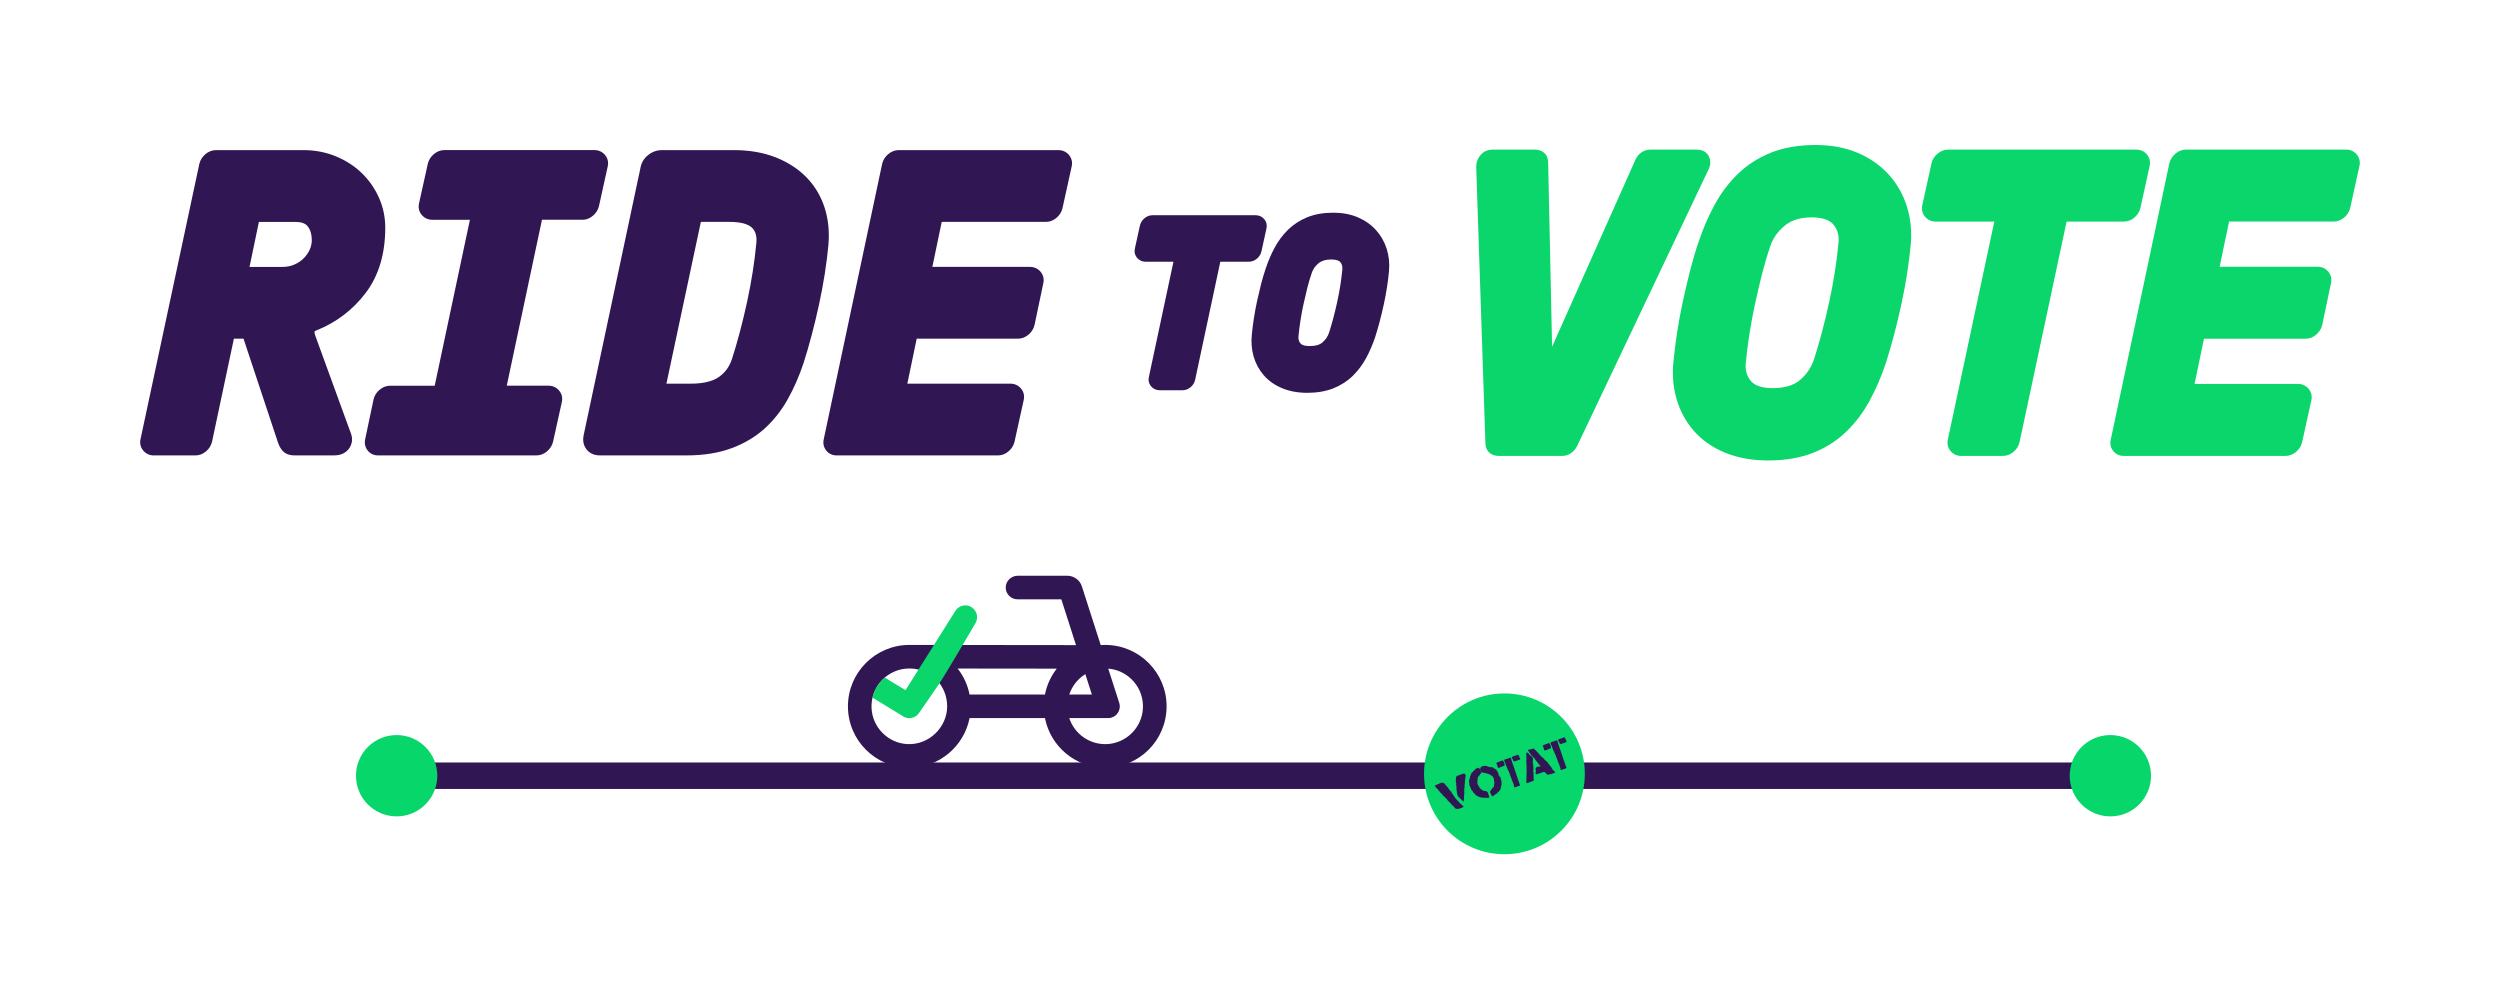 <?xml version="1.0" encoding="UTF-8"?>
<svg id="Layer_1" data-name="Layer 1" xmlns="http://www.w3.org/2000/svg" viewBox="0 0 1321.83 528.35">
  <defs>
    <style>
      .cls-1 {
        fill: #07d66b;
      }

      .cls-2 {
        fill: #0bd66b;
      }

      .cls-3 {
        fill: #301754;
      }
    </style>
  </defs>
  <g>
    <g>
      <path class="cls-3" d="M167.52,174.61c10.41-4.2,19.11-10.85,25.87-19.78,6.84-9.04,10.31-20.63,10.31-34.44,0-5.62-1.14-11.01-3.4-16.01-2.24-4.95-5.32-9.32-9.16-13-3.83-3.67-8.43-6.62-13.68-8.77-5.26-2.15-10.97-3.24-17-3.24h-46.3c-2.01,0-3.95.75-5.61,2.18-1.59,1.37-2.64,3.02-3.14,5.03l-31.07,145.42c-.56,2.26-.07,4.46,1.38,6.2,1.42,1.7,3.35,2.6,5.59,2.6h22.05c2.01,0,3.95-.75,5.61-2.18,1.59-1.36,2.63-3.01,3.14-5.04l11.56-54.53h5.07c.04.1.06.17.07.19l18.15,54.71c.6,1.8,1.44,3.3,2.5,4.46,1.43,1.57,3.57,2.37,6.37,2.37h20.95c4.21,0,6.51-1.92,7.7-3.54,1.71-2.33,2.12-5.11,1.14-7.83l-18.96-52.04c-.31-.86-.43-1.6-.35-2.14.11-.1.43-.34,1.16-.62l.05-.02ZM164.86,126.79c0,1.97-.39,3.74-1.19,5.41-.84,1.74-1.96,3.29-3.34,4.61-1.37,1.31-3.01,2.37-4.88,3.15-1.86.78-3.82,1.16-6.02,1.16h-17.5l4.96-23.79h19.15c3.27,0,5.46.77,6.67,2.36,1.44,1.89,2.14,4.21,2.14,7.11Z"/>
      <path class="cls-3" d="M307.93,116.22c2.01,0,3.95-.75,5.61-2.18,1.59-1.36,2.64-3.02,3.14-5.01l4.61-20.86c.56-2.26.08-4.46-1.38-6.22-1.42-1.69-3.35-2.59-5.58-2.59h-79.38c-2.01,0-3.95.75-5.61,2.17-1.6,1.37-2.64,3.02-3.14,5.01l-4.61,20.85c-.57,2.27-.08,4.48,1.37,6.21,1.41,1.7,3.35,2.6,5.59,2.6h19.91s-18.62,87.74-18.62,87.74h-23.57c-2.01,0-3.95.75-5.61,2.17-1.6,1.37-2.65,3.02-3.15,5.05l-4.38,20.81c-.56,2.22-.16,4.32,1.15,6.08,1.32,1.77,3.31,2.74,5.59,2.74h83.79c2.01,0,3.95-.75,5.61-2.18,1.59-1.36,2.64-3.01,3.14-5.01l4.61-20.85c.57-2.26.08-4.47-1.38-6.22-1.42-1.7-3.35-2.6-5.58-2.6h-22.12s18.62-87.74,18.62-87.74h21.36Z"/>
      <path class="cls-3" d="M438,129.53c.63-7.06-.06-13.73-2.03-19.82-2-6.16-5.25-11.56-9.66-16.05-4.38-4.45-9.88-7.99-16.34-10.52-6.42-2.5-13.82-3.77-22.01-3.77h-37.93c-2.73,0-5.22.89-7.41,2.66-2.21,1.79-3.56,4.09-4.01,6.84l-29.96,140.97c-.86,3.71.29,6.23,1.41,7.69,1.14,1.49,3.3,3.26,7.11,3.26h45.87c8.91,0,16.85-1.26,23.6-3.75,6.79-2.49,12.7-5.99,17.58-10.4,4.82-4.35,8.95-9.59,12.29-15.56,3.25-5.81,6.05-12.21,8.33-19.05,1.48-4.59,2.94-9.62,4.35-14.96,1.39-5.28,2.71-10.75,3.9-16.25,1.18-5.48,2.2-10.93,3.02-16.19.82-5.31,1.46-10.38,1.9-15.11ZM399.86,128.88c-.43,4.58-1.05,9.51-1.85,14.67-.79,5.1-1.78,10.41-2.94,15.78-1.16,5.38-2.45,10.74-3.82,15.94-1.39,5.24-2.81,10.15-4.24,14.56-1.38,4.14-3.68,7.27-7.02,9.56-3.35,2.3-8.31,3.46-14.76,3.46h-12.87l18.11-85.07c.05-.22.1-.36.13-.43.07-.01.19-.03.37-.03h14.77c5.69,0,9.79,1.06,11.86,3.08,1.97,1.92,2.71,4.67,2.26,8.49Z"/>
      <path class="cls-3" d="M565.21,81.96c-1.42-1.7-3.35-2.59-5.58-2.59h-84.45c-2.01,0-3.95.75-5.61,2.18-1.59,1.36-2.64,3.02-3.14,5.04l-30.84,145.4c-.56,2.22-.16,4.33,1.15,6.07,1.32,1.77,3.31,2.74,5.59,2.74h85.33c2.01,0,3.95-.75,5.61-2.18,1.59-1.36,2.63-3.01,3.13-5.01l4.83-21.95c.56-2.26.08-4.47-1.38-6.21-1.42-1.7-3.35-2.59-5.58-2.59h-54.54s4.96-23.79,4.96-23.79h53.55c2.04,0,3.92-.73,5.61-2.18,1.59-1.36,2.64-3.02,3.14-5.05l4.6-21.92c.56-2.26.07-4.46-1.38-6.21-1.42-1.69-3.35-2.59-5.58-2.59h-51.67l4.96-23.79h55.1c2.01,0,3.95-.75,5.61-2.18,1.59-1.37,2.64-3.02,3.13-5.01l4.83-21.95c.57-2.26.08-4.46-1.38-6.22Z"/>
    </g>
    <g>
      <path class="cls-2" d="M903.74,83.18c-.46-1.22-2.02-4.07-6.63-4.07h-24.34c-3.6,0-6.46,1.9-8.07,5.36l-44.06,98.86-2.08-97.37c0-4.17-2.78-6.86-7.08-6.86h-22.12c-3.65,0-5.72,1.73-6.82,3.19-1.35,1.8-2.03,3.71-2.03,5.78l4.87,146.13c0,4.17,2.78,6.86,7.08,6.86h33.41c3.36,0,6.2-1.84,7.99-5.19l69.52-146.33c1.03-2.06,1.16-4.26.37-6.36Z"/>
      <path class="cls-2" d="M998.65,92.33c-4.39-4.86-9.9-8.73-16.4-11.5-6.47-2.76-13.93-4.16-22.19-4.16-9.12,0-17.16,1.39-23.9,4.13-6.75,2.75-12.64,6.57-17.52,11.37-4.81,4.73-8.93,10.26-12.25,16.44-3.25,6.05-6.05,12.56-8.3,19.33-1.64,4.76-3.15,9.88-4.51,15.21-1.34,5.27-2.61,10.71-3.79,16.16-1.19,5.5-2.21,11.01-3.03,16.36-.82,5.36-1.46,10.41-1.9,14.97-.79,7.07-.27,13.85,1.55,20.18,1.83,6.37,4.9,12.07,9.14,16.94,4.25,4.9,9.79,8.79,16.47,11.57,6.61,2.75,14.36,4.14,23.04,4.14s16.96-1.39,23.78-4.13c6.82-2.74,12.75-6.57,17.64-11.38,4.8-4.73,8.93-10.26,12.25-16.44,3.25-6.05,6.05-12.57,8.33-19.4,1.49-4.62,2.96-9.67,4.37-15.01,1.39-5.28,2.71-10.76,3.91-16.31,1.19-5.49,2.2-10.95,3.03-16.25.82-5.31,1.46-10.41,1.91-15.16.63-7.07-.06-13.85-2.03-20.18-1.99-6.36-5.22-12.05-9.6-16.91ZM972.03,128.78c-.43,4.57-1.05,9.52-1.85,14.72-.8,5.16-1.79,10.48-2.95,15.84-1.17,5.39-2.46,10.77-3.83,15.99-1.38,5.23-2.82,10.16-4.25,14.61-1.44,4.31-3.85,7.89-7.38,10.95-3.3,2.87-8.17,4.33-14.49,4.33-5.63,0-9.55-1.31-11.63-3.89-2.2-2.71-3.03-5.93-2.55-9.93.44-4.53,1.06-9.45,1.86-14.63.79-5.21,1.78-10.57,2.95-15.94,1.16-5.36,2.41-10.71,3.73-15.92,1.3-5.12,2.76-10.05,4.35-14.68,1.42-4.26,3.92-7.82,7.63-10.89,3.59-2.96,8.24-4.39,14.23-4.39,5.63,0,9.54,1.31,11.63,3.88,2.2,2.72,3.03,5.94,2.55,9.95Z"/>
      <path class="cls-2" d="M1128.57,114.98c1.59-1.37,2.64-3.02,3.14-5.02l4.84-22.02c.57-2.26.08-4.47-1.38-6.23-1.42-1.7-3.35-2.6-5.59-2.6h-99.56c-2.04,0-3.94.73-5.62,2.18-1.6,1.37-2.65,3.03-3.14,5.02l-4.84,22.02c-.57,2.27-.08,4.48,1.38,6.22,1.42,1.7,3.35,2.6,5.6,2.6h31.06s-24.53,115.07-24.53,115.07c-.57,2.27-.08,4.48,1.38,6.23,1.42,1.7,3.35,2.6,5.6,2.6h22.12c2.01,0,3.95-.75,5.63-2.18,1.59-1.37,2.64-3.03,3.14-5.04l24.88-116.67h30.29c2.04,0,3.93-.73,5.62-2.18Z"/>
      <path class="cls-2" d="M1246.11,81.7c-1.42-1.7-3.35-2.6-5.59-2.6h-84.74c-2.02,0-3.96.75-5.62,2.18-1.6,1.37-2.65,3.03-3.15,5.05l-30.94,145.89c-.56,2.23-.16,4.33,1.15,6.09,1.33,1.77,3.31,2.74,5.59,2.74h85.62c2.04,0,3.93-.73,5.63-2.18,1.59-1.37,2.64-3.02,3.14-5.02l4.84-22.03c.56-2.26.07-4.47-1.38-6.22-1.42-1.7-3.35-2.6-5.59-2.6h-54.74s4.98-23.9,4.98-23.9h53.74c2.04,0,3.93-.73,5.62-2.18,1.59-1.37,2.64-3.03,3.15-5.06l4.62-22c.56-2.26.07-4.47-1.39-6.22-1.42-1.7-3.35-2.59-5.59-2.59h-51.86l4.98-23.9h55.29c2.04,0,3.93-.73,5.62-2.18,1.6-1.37,2.64-3.02,3.14-5.02l4.85-22.03c.56-2.26.08-4.47-1.38-6.22Z"/>
    </g>
    <g>
      <path class="cls-3" d="M666.95,132.99l2.64-12.03c.46-1.84.06-3.64-1.13-5.06-1.13-1.35-2.73-2.1-4.5-2.1h-54.6c-1.56,0-3.05.57-4.3,1.64-1.16.99-1.96,2.26-2.34,3.77l-2.64,12.02c-.47,1.84-.06,3.65,1.13,5.07,1.13,1.36,2.73,2.1,4.51,2.1h14.72l-12.96,60.78c-.47,1.84-.06,3.65,1.13,5.06,1.13,1.36,2.73,2.1,4.51,2.1h12.13c1.56,0,3.04-.57,4.3-1.65,1.18-1.01,1.95-2.24,2.34-3.8l13.33-62.51h15.1c1.55,0,3.04-.57,4.3-1.65,1.17-1.01,1.95-2.24,2.33-3.77Z"/>
      <path class="cls-3" d="M733.21,131.64c-1.17-3.75-3.08-7.1-5.66-9.97-2.59-2.87-5.83-5.15-9.65-6.78-3.78-1.61-8.12-2.43-12.9-2.43-5.24,0-9.89.81-13.81,2.41-3.93,1.6-7.36,3.83-10.22,6.64-2.77,2.73-5.14,5.91-7.05,9.47-1.83,3.41-3.41,7.08-4.67,10.88-.92,2.67-1.77,5.53-2.52,8.49-.73,2.88-1.44,5.89-2.1,8.93-.66,3.07-1.23,6.12-1.68,9.09-.45,2.97-.81,5.77-1.05,8.28-.46,4.12-.15,8.08.91,11.79,1.08,3.76,2.89,7.12,5.4,10,2.52,2.91,5.79,5.21,9.72,6.84,3.85,1.6,8.34,2.42,13.36,2.42s9.78-.81,13.74-2.4c3.97-1.6,7.44-3.83,10.29-6.64,2.77-2.72,5.14-5.9,7.06-9.47,1.83-3.41,3.41-7.08,4.7-10.95.82-2.55,1.64-5.36,2.42-8.33.77-2.94,1.5-5.97,2.16-9.02.66-3.05,1.22-6.08,1.68-9.02.45-2.94.81-5.77,1.06-8.44.37-4.12-.03-8.09-1.19-11.79ZM709.7,142.74c-.23,2.48-.57,5.16-1,7.96-.44,2.81-.97,5.7-1.6,8.58-.63,2.93-1.33,5.85-2.08,8.69-.75,2.84-1.53,5.51-2.3,7.9-.68,2.04-1.82,3.73-3.5,5.19-1.46,1.27-3.72,1.91-6.72,1.91-1.72,0-3.97-.25-4.93-1.44-.88-1.09-1.2-2.36-.99-4.09.24-2.43.57-5.09,1.01-7.92.43-2.82.97-5.72,1.6-8.63.63-2.9,1.31-5.82,2.03-8.67.7-2.77,1.49-5.42,2.35-7.92.66-1.99,1.84-3.67,3.6-5.12,1.62-1.33,3.78-1.98,6.62-1.98,1.72,0,3.96.25,4.92,1.44.88,1.09,1.2,2.36.99,4.11Z"/>
    </g>
  </g>
  <g>
    <rect class="cls-3" x="209.71" y="403.15" width="906.1" height="14"/>
    <g>
      <circle class="cls-1" cx="209.71" cy="410.15" r="21.5"/>
      <circle class="cls-1" cx="1115.81" cy="410.15" r="21.5"/>
    </g>
  </g>
  <circle class="cls-1" cx="795.44" cy="409.15" r="42.51"/>
  <g>
    <path class="cls-3" d="M773.83,426.53c-.07.07-.17.11-.24.14-.12.07-.33.1-.29.33l-.06.02c-.11.04-.23.04-.34.06-.04-.06-.11-.03-.12,0-.04.09-.15.13-.23.16-.4.1-.76.29-1.17.37-.11.02-.22-.01-.36.01-.33.08-.65.15-.98.15-.07,0-.13.05-.14-.04-.02-.06-.07-.12-.01-.17.04-.02.06-.04.07-.07.03-.04.05-.07.01-.1-.04-.03-.09-.04-.1,0-.05.07-.11.09-.15.11-.13.05-.25-.03-.39-.07-.12-.08-.18-.22-.25-.34-.12-.32-.38-.56-.6-.82-.13-.17-.33-.29-.46-.46-.1-.08-.27-.07-.32-.22-.21-.04-.27-.26-.37-.39-.14-.17-.21-.36-.36-.5-.11-.17-.27-.26-.42-.4-.13-.1-.18-.29-.4-.29,0,0-.02,0-.03-.01,0-.41-.36-.44-.58-.63-.13-.1-.13-.22-.21-.31-.15-.28-.33-.55-.58-.77-.25-.22-.51-.46-.71-.75,0-.02-.06-.03-.09-.06-.1-.01-.17-.08-.19-.17l-.02-.04c-.03-.08-.12-.07-.18-.1-.06-.03-.13-.02-.12-.12,0-.05-.01-.09-.06-.15-.06-.1-.17.06-.23-.03-.05-.06.05-.14-.05-.2-.16-.11-.31-.25-.42-.42-.02-.04-.14-.04-.15-.07-.04-.06.1-.06.08-.12-.11-.17-.24-.37-.42-.42-.16-.04-.21-.11-.19-.24,0-.05-.01-.09-.03-.13s-.06-.1-.14-.12c0-.02-.05,0-.07,0-.09-.04,0,.17-.14.08-.03-.01-.05-.13-.06-.17-.02-.04-.03-.08-.08-.09-.14-.05-.22-.13-.16-.3-.02-.04-.06-.1-.12-.12-.02.08-.07.07-.13.05-.04-.06-.09-.06-.08-.16.01-.1-.01-.16-.04-.25-.05-.13-.14-.24-.27-.28-.12,0-.2-.07-.23-.16l-.21-.38c-.09-.11-.26-.19-.4-.31-.1-.06-.18-.15-.24-.32l-.02-.04c-.05-.13-.21-.24-.39-.26l-.09-.25c-.06-.15-.12-.27-.2-.41-.04-.04-.05-.08-.12,0-.09.08-.07-.07-.15-.09-.05,0,0-.07,0-.07.07-.07.12-.14.17-.21.01-.22.02-.2.21-.27.16-.08.36-.13.53-.2.08-.03.17-.06.25-.12.06-.05.12-.07.16-.09.21-.08.43-.06.63-.19.17-.13.38-.14.51-.31.03-.06.08-.03.16-.04.1,0,.19,0,.3-.04.11-.04.2-.12.28-.23.05-.07.08-.1.15-.13.04-.02.09-.01.17.06.07.07.15.02.19-.07,0-.05.03-.11.07-.14l.07.19c.05.08.09.23.21.04.14.04.25.08.39.07.05,0,.1.13.17-.01.01-.03.06.03.07.05.09.11.23.16.28.3.02.04.07.05.12.05l.08.02s.02.04.02.04c.07.19.33.24.39.41.03.08-.02.2.11.3.04.04.07.12.14.12.06-.02.12,0,.09.04-.05.07-.05.12-.04.16.03.08.17.06.24.05.11.03.23-.04.13.17.08.02.12.07.15.14.04.11.05.2.12.27.1.06.18.17.27.26.04.03.27.02.08.16-.01.03.02.06.02.06.24.06.3.22.37.42.1.2.24.37.41.52,0,.02.05.08-.01.1-.02,0-.03-.01-.06-.03.08.14.13.29.33.17.06-.02.12.05.09.11-.04.09-.04.14-.02.2.03.09.15.14.22.21.04.04.17,0,.08.14,0,.05.16-.04.19.05.02.06.09.11.15.14,0,.02.03.01.04.03.03.09-.1.25.03.28.15.07.2.14.22.26,0,.05.03.08.08.09q.11.03.03.16c.21.11.32.34.45.56.04.04.04.11.12.12.18.03.22.06,0,.14-.04.02-.03.06,0,.09.22.06.2.34.39.41,0,0,.03.01.04.03l.04.11c.08.21.3.35.39.53.04.03.02.06.03.08,0,.05-.02.08,0,.12.02.06.09.11.14.17.3.28.54.6.8.91.19.24.39.53.66.72.2.14.38.32.49.54.24.39.6.69.97.97.1.08.14.24.25.29.3.22.62.42.79.74.02.04.05.08.05.08.21-.08.21.16.33.24.04.06.11.15.21.18.11.03.11.1.03.16ZM763.56,421.17h.02s-.01.02-.02,0ZM763.66,414.13s0-.07.04-.09c.05,0,.08.02.09.04.02.04-.03.06-.07.07-.02,0-.05,0-.06-.03ZM765.72,416.4s-.02-.04.02-.08c0,.02.03.01.04.04s.02.04,0,.05c-.02,0-.04.02-.05,0ZM766.26,417.07s0-.02.01-.03c0,.02,0,.05,0,.05,0,0-.02,0,0-.02ZM766.88,418.09s-.03-.01-.05,0c-.02-.04,0-.07.01-.1,0,0,.04.03.06.03.02.04,0,.07-.02.08ZM775.01,409.87c.03.08,0,.17-.06.24l-.09.08s0-.05,0-.07c-.02-.04-.02-.06-.07-.07-.03-.01-.05,0-.04.02-.03.04.01.09.06.1,0,.02.03.01.06.03.05.05.18.1.05.2-.07.07-.08.17-.12.26.02.06.07.12.08.16.02.06,0,.12-.12.19-.06.04-.06.09-.04.16t.04.03c.05.13,0,.29-.02.39-.02.08-.02.15.02.24.02.04.02.06-.05.07-.15-.02-.13.1-.08.17.04.03.04.06.05.08.03.08.03.14-.03.23-.1.11-.08.22-.08.37,0,.26.03.54-.02.85-.03.3-.07.65-.09,1,.02.19,0,.32-.07.46-.09.13-.2.32.02.45-.05.14,0,.24.03.35-.14.08.1.28-.1.33.06.22-.16.4-.08.61.02.04,0,.09,0,.17-.1.13-.08.3-.09.47.03.13-.03.25.11.35.04.06,0,.12-.03.18-.16.23-.14.46-.08.68.03.08.04.11.12.05.04-.02.07-.07.11-.04.02.04,0,.07-.01.1-.01.03-.02.08-.04.09-.23.09-.13.29-.17.45-.05,0-.12-.07-.11.04l.11-.04s.03.01.03.01c.06.15-.03.3.04.42-.12.07-.12.14-.03.23v.02c-.2.15.04.42-.13.58-.04.02-.04.09-.02.13.06.41.09.81,0,1.23.01.09.04.18.03.28.01.09.03.21-.07.27-.04.04-.02.08-.02.15-.01.29-.05.57-.05.89-.04.16-.1.25-.26.27-.1-.08-.16-.18-.29-.21-.08-.02-.12-.08-.18-.15-.17-.25-.35-.5-.62-.69-.13-.09-.25-.22-.35-.35-.3-.35-.69-.61-.96-.95-.1-.13-.24-.2-.35-.3-.07-.05-.17,0-.18-.1,0-.12-.04-.23.01-.29.06-.09.06-.17.04-.21-.02-.06-.07-.12-.15-.14-.07-.07-.13-.15-.16-.23-.12-.32.02-.73-.2-1.04,0-.02-.02-.06,0-.07.04-.16-.02-.31-.01-.43-.04-.16-.03-.33-.06-.49-.02-.06,0-.14-.05-.2-.03-.01-.04-.06-.05-.08-.07-.19,0-.41,0-.63,0-.05.03-.11-.01-.17l-.08-.14c-.05-.13-.02-.31.03-.42.05-.14.03-.25,0-.39-.03-.08-.09-.18.03-.25v-.05s-.07-.07-.08-.11c-.05-.13.04-.28,0-.41-.04-.03-.08-.02-.12,0,.02-.27,0-.58.05-.84.01-.1-.03-.16-.06-.22l.05-.12c.02-.08.02-.15-.1-.13-.14.02-.11-.03-.05-.13l.07-.27c0-.1,0-.17-.13-.15-.06.02-.07,0-.05-.06.03-.06.05-.12.1-.18.05-.12.03-.25-.12-.25-.15-.02-.11-.03-.06-.1.02-.08.08-.1.13-.17.1-.11.12-.19,0-.34-.07-.07-.07-.12.05-.12.05,0,.1.01.08-.05t0-.05c-.04-.11,0-.21,0-.32,0-.02.02-.08.02-.08-.06-.03-.09-.06-.11-.1-.05-.13.05-.26.05-.38-.04-.11,0-.24.08-.37.11-.16.14-.39.35-.54.08-.05.15-.13.25-.09.03.01.07,0,.08-.05.02-.08.06-.1.1-.11.06-.02.13-.03.19,0,.14.04.29-.01.41-.06.08-.03.13-.05.05-.14-.02-.04.03-.11.09-.08.1.06.21.04.29.01.17-.06.32-.17.47-.22.11-.04.22-.06.33-.03.02,0,.04-.04.05-.07l.11-.04c.15-.05.26-.14.38-.14,0-.1.04-.14.17-.13.09-.01.19,0,.29.01.02-.08.03-.11.12-.07.03.01.08.02.14.05.02.04.07.07.09-.01,0-.05.03-.11.06-.17.04-.09.08-.17.19-.07v-.02c.04.06.1.08.09.13-.01.03,0,.07.01.09.04.11.15.09.23.04.08-.03.12-.07.15.01.03.09-.05.07-.11.09,0,.02-.03.04-.05.07,0,.07.06.03.09.04.08.02.15.09.25.08.05,0,.09.04.1.08.05.13.04.18-.05.12-.04-.03-.07-.05-.1-.01-.04.04,0,.07.04.11.03.01.04.06.1.06.05,0,.13-.03.17.06ZM769.67,411.85s-.05,0-.05,0v-.03s.04,0,.05.03ZM769.84,414.25s-.05.07-.08.1c-.02-.04-.05-.08-.05-.13.06-.02.1,0,.13.02ZM769.84,414.25h.02s-.01.02-.01.02v-.02ZM770.43,410.46c-.02-.06-.04-.06-.09-.04-.04.02-.03.04-.03.06,0,.02.05,0,.07,0l.04-.02ZM772.05,409h-.02s0-.01,0-.01t.03.01ZM772.56,409.51c-.04-.06-.1-.08-.06-.15.01-.03.08-.05.09-.03.1.01.09.06.07.12-.05-.08-.08-.02-.1.06ZM772.91,427.09s.03.01.02.04c0,0-.02,0-.03-.01v-.03ZM773.12,409.33s-.04.02-.05,0c0,.02.04.03.05,0ZM773.57,409.23s-.03-.01-.04-.04c-.01.03,0,.05.04.04ZM774.06,408.54s-.03-.01.01-.03v.02s-.01,0-.01,0ZM774.3,417.2s.05,0,.05,0v.02s-.04,0-.06,0v-.03ZM774.34,414.4h-.02s0,.06.02.05.02,0,.01-.03v-.02ZM774.35,417.66h.02s0,.01,0,.01c0,.02-.01.03-.02,0v-.02ZM774.55,415.1h-.02s-.02.02-.03,0c0,0,0-.02.01-.03.02,0,.03.01.04.03ZM774.76,412.75s.02.06-.01.1c-.06.02-.09-.04-.09-.06-.02-.04-.04-.11.02-.13.05,0,.07.05.08.09ZM775.05,410.54h-.02s.02,0,.02,0ZM775.11,411.05h.02s0,.01.02.03h-.02s-.03,0-.02-.03Z"/>
    <path class="cls-3" d="M793.63,411.34s.02.04,0,.05c-.06.04-.11.09-.19.02l.02-.08s-.03-.01-.04.02l.02.06c-.03.06-.02.13,0,.17.03.09.09.16.11.23l.04.11c.04.11.07.19.03.33-.03.06-.02.13.03.16.11.03.08.14.12.2.15.28.11.56.11.88-.02.13-.05.26,0,.39.02.06.06.1.11.15.07.05.01.09-.02.13-.07.07-.16.16-.18.29-.01.1-.02.2.11.3.04.03.08.07.08.09.04.11-.01.22-.15.32,0,.02-.03.06-.06.04-.05,0-.13.05-.05.07.06.03.1.06.11.1.03.08-.06.17-.11.21-.12.12-.07.2.01.29-.12.12-.1.26-.06.41.02.11,0,.17-.14.2-.02,0-.05,0-.07,0-.08.03-.09.13-.06.22t.04.04c.05.13,0,.26-.02.39-.04-.03-.04-.11-.1-.08,0,0-.03.04-.03.06.02.06.08.02.13.02-.02.08-.05.14-.11.21-.08.05-.17.13-.12.26,0,.02-.03.06-.07.07-.12.07-.16.21-.2.31-.01.1-.06.22-.19.19-.03-.01-.05,0-.06.02-.04.21-.28.27-.33.46-.05.07-.09.15-.15.13-.06-.03-.11-.03-.17,0-.08.03-.14.15-.18.24-.16.28-.37.5-.67.66-.31.14-.55.4-.83.55,0,0-.01.03-.03.04-.18.09-.27.32-.51.38-.19.07-.41.2-.57.36h-.02c-.13.05-.33-.04-.39-.19-.11-.22-.2-.46-.37-.66.03-.06.03-.11.02-.13-.03-.08-.15-.14-.22-.21-.06-.03-.05-.08-.05-.13-.02-.11-.03-.21-.07-.31-.06-.15-.15-.28-.25-.41-.04-.03-.08-.07-.06-.1.15-.13.07-.32.09-.47.03-.06.04-.09.07-.12.14-.08.16-.23.21-.34.01-.1.03-.18.14-.2.16-.35.52-.53.68-.88.04-.14.14-.27.28-.35.08-.05.13-.1.16-.16.05-.12.13-.17.24-.21.19-.07.25-.17.23-.35-.09-.23,0-.46.01-.68.04-.35.1-.71.2-1.07.08-.17.01-.42-.08-.6-.12-.32-.14-.62-.13-.92.03-.25-.06-.48-.03-.74,0-.05-.03-.08-.07-.12-.08-.09-.09-.18-.11-.3,0-.05-.02-.11-.04-.16-.04-.11-.1-.2-.22-.28-.04-.03-.09-.04-.09-.11l-.03-.08c-.03-.08-.11-.15-.21-.19-.1-.28-.44-.27-.58-.51-.04-.05-.21.03-.2-.09-.25-.08-.38-.32-.62-.42-.05,0-.06-.03-.07-.07-.07-.07-.16-.16-.24-.05-.18-.1-.38-.12-.55-.25-.15-.14-.38-.17-.56-.13-.12,0-.18.02-.3-.1-.13-.15-.3-.15-.5-.03q-.06.02-.08-.02s-.03-.01-.03-.01c-.09-.23-.32-.14-.48-.25,0,.05-.05.07-.07.07-.11.04-.22-.14-.32-.07-.23-.16-.48-.06-.71-.15-.07-.05-.03.04-.02.08s.05.08-.01.1c-.04.02-.06-.03-.07-.05-.12-.12-.2-.29-.36-.37-.04-.06-.08-.09-.15-.07-.11.04-.12.14-.07.2.07,0,.14,0,.2.07-.11.09-.14.2-.12.33l-.11.04c-.05.19-.12.41-.4.37-.07,0-.09.08-.1.13.01.29-.1.5-.33.66-.06.02-.06.17-.23.11h-.02c-.06.03-.13.18-.16.29l.02.04c.02.19-.17.19-.26.27-.06.04-.14.08-.13.17,0,.07-.02.13-.07.15-.16.08-.19.21-.12.38.06.17.01.36.06.54.03.08-.02.13-.1.18-.08.05-.03.11,0,.17h.02c-.04.08-.08.17-.12.3-.02,0-.06.1-.05.12.04.03.07.07.08.09.06.15-.05.26-.07.39-.02.15.08.28.04.44,0,.19-.04.35-.08.49,0,.05.02.06.06.1h-.03c.09.05.15.12.17.19.04.11.05.2.04.3-.02.08-.01.1.01.16.16.23.28.48.39.72.05.06.07.12.15.14.14.04.19.19.23.3,0,.07.01.16.04.23.04.11.09.18.17.27.04.03.04.11.06.15.08.02.14.04.16.16l.02.06c.04.11.12,0,.2-.05-.01.03,0,.05,0,.07.08.21.28.28.37.47.09.11.2.14.34.19,0,.05-.01.1.03.08.03.01.04-.02.03-.04.32.2.68.33.91.62.06.1.2.07.26-.02.1-.11.15-.06.23.04.08.09.15.07.22.01.08.02.18.03.27.02.13-.05.23-.09.34.02.02.04.09.04.12,0,.08-.03.15.01.15.09.02.04,0,.07.02.11.02.06.09.11.18.15.15.07.22.21.33.31.03.01.07.05.1.08.06.03.11.03.08.16,0,.07,0,.14.04.23.03.08.09.18.19.24-.02.08-.15.18,0,.27.07.05,0,.12,0,.17-.04.09.03.13.11.15.04.04.1.06.07.12-.01.1-.06.22.07.31v.02c.06.13-.03.28.03.33l.25.22s.03.01.03.01c.03.09-.06.17-.05.26-.08.1-.19.14-.32.19-.11.04-.23.09-.34.18-.02,0-.04-.06-.03-.08-.33.1-.66.05-.99.08l-.04.02c-.13-.17-.33-.1-.49-.08-.29.01-.58-.12-.83.04-.04.02-.08-.02-.11-.03-.1-.08-.2-.09-.33-.04-.08.03-.19,0-.22-.09-.05-.08-.12-.07-.19-.05-.01.03-.05.07-.07.07-.08.03-.15-.02-.25-.03-.13-.02-.25-.15-.4-.04h-.02c-.06.03-.13-.02-.2-.06-.15-.14-.34-.21-.55-.23-.25-.03-.45-.1-.64-.29-.12-.12-.29-.2-.43-.3-.07-.05-.1-.06-.16-.04l-.04.02c-.14-.17-.37-.15-.48-.31-.22-.26-.47-.48-.63-.78-.07-.12-.17-.2-.29-.25-.25-.1-.44-.27-.48-.52-.06-.17-.26-.24-.22-.47,0,0-.04-.06-.1-.08-.03-.01-.08-.02-.1-.06l-.03-.08c-.05-.15-.23-.18-.37-.27-.04-.05-.09-.11-.11-.17-.03-.08-.03-.16-.04-.25,0-.07.03-.18-.12-.12-.04-.11-.12-.2-.1-.33.03-.11.04-.21-.12-.25-.09-.04-.09-.11-.07-.19.02-.08.02-.13-.08-.16-.12,0-.16-.11-.13-.22.06-.1.06-.17,0-.26v.02s-.07-.09-.1-.15c-.06-.17-.03-.28-.13-.34-.04-.06-.08-.09-.11-.16v-.02c-.07-.05-.1-.11-.11-.15-.04-.11-.04-.23.06-.36.06-.04,0-.12-.01-.16-.08-.14-.11-.3-.07-.46.04-.14-.04-.25-.07-.38.01-.03.05-.07-.02-.06l.02.06c-.07-.05-.16-.11-.1-.2.05-.12-.03-.21-.02-.31.16-.23.15-.32.02-.52-.02-.04-.03-.08-.07-.12l-.03-.09s.02,0,.04-.02c.19-.07.02-.39.27-.44.07,0,.06-.04.06-.1,0-.14,0-.26.11-.43.13-.1.1-.3.08-.49,0-.07-.05-.13,0-.19.13-.17.02-.47.27-.58l.03-.11c-.03-.21,0-.39.21-.54,0,0,0-.02,0-.07.07,0,.15.02.07-.12-.02-.04,0-.05.01-.1.02-.27.05-.31.31-.41l.08-.03c-.09-.06-.2-.07-.24-.18.1-.11.28-.15.36-.33.02-.08.13-.1.22-.06.05,0,.14,0,.13-.05-.03-.13.13-.22.12-.26-.08-.14.09-.13.11-.21.02,0,.04-.02.06-.04-.01-.09,0-.19.06-.22.04-.02.09-.01.17.08.05,0,.08-.03.11-.09.05-.19.22-.25.35-.35.12-.07.27-.12.23-.28.12-.07.15-.25.32-.31l.2-.1c.09-.08.12-.26.31-.21.06.03.06-.04.08-.1.02-.15.09-.15.22-.13l-.02-.06c0-.05.03-.18.12-.07.08.09.14.05.23.04,0,.07-.02.13.04.18.06.03.08-.03.11-.09.05-.12.15-.1.26-.07.03.01.05,0,.04.04-.11.21.08.14.14.19.03.01.05,0,.06-.04,0-.07.02-.13.12-.07.06.03.12.08.06.17-.08.1-.02.13.07.12.11-.04.21-.08.34-.06.02,0,.05,0,.06-.02.02-.08.07-.12.14-.15.11-.04.21-.03.28-.08.03-.04.05-.07.03-.11,0,0-.03-.01-.05,0-.11-.03-.17-.08-.21-.16-.02-.06,0-.14.06-.24.03-.06.1-.11.16-.16,0,.05.01.09.03.13,0,.05.03.08.07.07s.03-.04.05-.07c.05-.07.02-.2.07-.2.12.08.17-.06.24-.07l.08-.03c.06-.02.06-.04.03-.18.05,0,.07,0,.11.03.15.09.25.03.36-.08.06.1.18-.02.26.05.03.01.04-.04.04-.09-.02-.04-.06-.1,0-.12.06-.02.08.02.12.07.02.04.04.04.07.07l.04-.02c.11-.04.19,0,.3-.09,0,0,.02,0,.05,0,.32.08.33.1.51-.05h.02c.08-.04.12.04.17.05.36-.01.64.17.92.33.03.01.08.07.1.06.2-.05.37.08.54.14.24.13.5.12.74.11.08.02.16-.01.24,0,.24.2.5.11.73.02.08-.03.12,0,.19.05.06.1.19.17.31.18.1.01.17.08.17.13,0,.05.01.09.03.13.03.08.07.12.18.15,0,.02,0,.05-.02.08.11-.02.23-.09.37-.04.09.04.23.03.2.22-.01.03.02.06.02.06.21,0,.28.28.52.22,0,.02.04.03.07.05.16.04.24.13.3.27-.01.1.02.19.04.25.02.06.05.13.11.17.1.06.21,0,.34.07,0,0,.02,0,.03.01.02.04.09.06.06.1-.04.09-.1,0-.13-.02-.13.03-.1.13-.04.16.13.15.18.29.25.46t0,.05c.03.08.13.1.19.17.12,0,.16.11.17.2-.02.13.14.31-.03.45,0,0-.01.03,0,.05.04.06.07.12.09.18.05.13.05.27.08.4l.05.13c.06.15.15.28.33.31-.02,0-.08.03-.07.07l.03.08c.05.13.17.25.29.25.14,0,.1.01.06.1-.09.08-.04.16.05.2.24.06.32.27.47.43ZM776.66,413.25h.03s-.02.02-.02.02v-.02ZM777.02,415.31l-.04.09s.02-.08.04-.09ZM777,415.44l.13.03s.01.09,0,.14c0,0,0,.05-.03.06-.01.03-.05,0-.06-.03-.04-.06-.05-.13-.05-.2ZM777.24,410.35h-.02s0-.01,0-.01l.04-.02s0,.02-.01.03ZM777.64,409.52s.04.03.04.05c-.03-.01-.06-.03-.07-.05,0-.02.01-.03.02,0ZM778.28,408.87s-.05,0-.06.02l-.04.02s.03.01.05,0c.03.01.06-.02.05-.04ZM778.48,408.24s-.04-.04,0-.05v.02s0,.03,0,.03ZM779.28,407.21l.05-.07s.05,0,.07.05c0,.02-.01.03-.03.04-.04.02-.07,0-.08-.02ZM779.64,406.81s-.03.04-.05.04l-.02-.04s.01-.03.02,0t.05,0ZM779.99,406.44h-.02s0-.01.01-.02v.02ZM780.52,406.58s-.02-.04-.04-.06c0-.02-.06-.03-.08-.02,0,.02.04.06.07.07,0,.02.03.01.05,0ZM780.56,406.16v-.02s-.02-.02-.02-.02c.02,0,.03.01.02.04ZM781.03,406.13s-.04-.04-.04-.04l.02.06s.02.04.05,0c.02,0,0-.02-.04-.03ZM781.4,405.89c-.07-.05-.1-.08-.11.02-.04-.04-.07-.07-.08-.14,0-.02.03-.04.06-.04.08.02.17.06.13.17ZM781.4,405.89s-.06.05-.09.08l-.02-.04.11-.04ZM782.44,405.72s-.03-.01-.04-.03c.01-.03.04-.04.06-.04.01-.03.04-.02.05,0,0,.05-.02.08-.07.07ZM782.54,406.94c.06-.02.08-.03.09-.08-.02-.04-.04-.03-.07-.05-.04.02-.06.02-.05.05,0,.05.02.06.03.08ZM782.53,406.6s.07,0,.09-.01h.02s-.03-.02-.03-.02l-.08.03ZM782.92,406.46c-.08-.02-.08.03-.1.06l-.15.06s.03.01.04.04c.03.08.02.19.09.23.07-.07,0-.19.03-.3v-.02s.08.04.11-.02l-.02-.04ZM783.1,407.28s-.02-.04-.05-.05c0,0-.05,0-.04.02-.1.13-.12.31-.12.46,0,.07.07.12.16.11.06-.02.07-.07.02-.15l-.03-.08c-.03-.08-.03-.16.04-.21l.02-.08ZM783.25,417.16h.03c-.02.09-.07.09-.12.13v.03s-.02-.02,0-.05c0-.07.03-.11.1-.11ZM783.24,408.8s-.02-.04-.02-.06c.03.01.04.03.04.05.03.01.04.04,0,.05l-.02-.04ZM783.41,404.87s.01-.03.01-.03c.03.01.04.05.04.05-.02,0-.03-.01-.06-.03ZM783.52,417.56s-.06-.03-.07-.05l.07.05ZM783.47,404.92s.08.07.1.13c-.04.04-.05.07-.08-.02,0-.02,0-.07-.02-.11ZM783.59,405.04v.02s-.01,0-.01,0v-.02s.01,0,.01,0ZM783.63,408.1s-.03-.01-.03-.01c0,0-.02,0-.01.03h.02s.02-.02.02-.02ZM784.53,408.44h-.02s.03.02.03.02v-.02ZM786.59,418.91h-.02s.05-.06.06-.09l-.04.09ZM786.98,419.63s.05,0,.05,0v.02s-.02-.01-.05-.03ZM789.01,405.7s-.04.04-.06.05c.02,0,.05,0,.06-.05ZM789.41,405.53s-.03-.01-.05,0c0-.05.01-.1.03-.11.01-.03.04-.02.05,0,.02.06-.02.08-.03.11ZM789.48,405.91s0-.02-.03-.01c0,.02-.01.03-.01.03h.02s.02-.02.02-.02ZM789.82,405.98s.03-.06.07-.07c.03.01.07.05.07.07-.02,0-.03.04-.06.04-.04.02-.09.01-.09-.04ZM790.16,405.99h.02s.02-.02.02-.02c-.02,0-.01.03-.01.03-.02,0-.03-.01-.03-.01ZM790.52,406.37s-.02-.11.04-.14c.02,0,.04.03.07.05-.03.04-.03.11-.07.12-.02,0-.04-.03-.04-.03ZM792.1,408.72v.02c.07-.09-.01-.11-.03-.16l-.02-.04c-.02.08-.04.14.04.18ZM793.09,410.48c-.05,0-.1-.01-.13-.02.03.01.1.01.13.02ZM793.7,411.77h.02s0,0,0,.01c-.01.03-.02,0-.03-.01ZM793.88,414.97h-.05c-.06.02-.05.06-.03.1.06-.02.11-.04.08-.1ZM793.88,414.44s.01-.03,0-.05v.02s.02.02.02.04h-.03Z"/>
    <path class="cls-3" d="M795.05,402.45s-.03.06-.01.1c.03.13,0,.26.05.39.02.06.07.12.14.17.04.06.03.09.03.14-.01.1-.01.22.02.31.02.06.06.1.13.15.07.05.1.08.05.13-.05.07-.01.1.03.16.1.08.14.19.06.29-.03.06-.04.09,0,.12l.05.08c.05.13-.09.2-.18.29-.08.05-.15.11-.24.14-.82.38-1.68.73-2.52,1.02-.4.15-.67,0-.78-.29-.02-.06-.05-.13-.05-.2-.03-.33-.12-.63-.23-.93-.1-.28-.23-.56-.41-.84l-.06-.15c-.04-.11-.02-.11.06-.17.17-.11.36-.21.55-.28l.21-.08c.17-.06.34-.13.5-.21.37-.16.79-.27,1.17-.42.21-.1.39-.24.62-.28.22-.06.27-.05.38.17,0,.05.01.09.05.08.17,0,.19.12.21.24.04-.02.06-.02.08-.05.04-.02.04-.09.1-.06ZM794.62,402.25s.02,0,.01-.03c.06-.02,0-.12.08-.1.02,0,.06.03.04.04.02.11-.04.09-.13.1ZM794.93,402.06s.05-.05.09-.08c0,.07-.01.1-.09.08ZM798.84,400.74c.09.23.18.49.26.75.1.4.18.8.31,1.21.16.5.32.99.5,1.48.09.23.17.45.27.67l.07.19c.28.86.57,1.72.85,2.6.17.47.34.91.49,1.39.11.42.25.8.38,1.21l.05.15c.23.61.46,1.23.64,1.84l.27.72c.09.23.17.47.25.73l.13.36c.06.17.14.36.16.55.02.06.07.12.12.2.04.04.04.06.06.1.02.04.02.11.02.19,0,.21-.04.28-.23.35-.66.25-1.31.49-1.98.72-.13.05-.29.06-.43.09-.19.07-.33-.04-.47-.16-.07-.07-.07-.12-.05-.2.05-.26.04-.52-.05-.78-.03-.08-.08-.16-.14-.26-.03-.01-.04-.06-.04-.11-.05-.27-.15-.52-.24-.78-.16-.42-.34-.84-.52-1.26l-.34-.91c-.23-.62-.45-1.21-.67-1.8l-.44-1.19c-.15-.4-.3-.81-.46-1.18-.09-.18-.15-.33-.27-.46-.02-.06-.06-.1-.08-.16-.02-.06-.03-.13-.05-.2-.02-.04,0-.09-.03-.13-.06-.15-.15-.28-.23-.42-.04-.04-.07-.05-.08-.09-.05-.27-.24-.51-.29-.78l-.02-.06c-.04-.11-.1-.2-.19-.31-.04-.06-.11-.1-.02-.19.04-.09,0-.14-.04-.18-.06-.1-.09-.18-.13-.29-.05-.13-.1-.28-.13-.41,0-.09-.04-.18-.07-.26-.07-.19-.18-.34-.3-.49-.07-.07-.11-.17-.14-.24-.02-.26-.17-.47-.16-.74.03-.11-.07-.19-.09-.3-.02-.18.02-.27.21-.27.11-.02.21-.03.29-.06.04-.02.1-.06.16-.08.08-.03.17-.06.25-.12.05-.05.14-.08.2-.1.21-.08.45-.09.65-.12.11-.02.2-.05.3-.09.13-.05.27-.12.38-.21.11-.09.14-.03.24-.02.05,0,.1,0,.16-.01.04-.02.08-.05.09-.15.02-.08.07-.15.13-.05.07.12.14.12.24.06l.08-.05c.06-.02.13.02.18.15ZM798.02,400.76s-.03.04-.06.04c0-.02,0-.05,0-.07.01-.03.02-.08.06-.09.01-.03.02,0,.03.01,0,.05-.02.08-.03.11ZM803.68,400.96l.07.19c.13.34.07.38-.34.51l-.06.02c-.65.27-1.34.48-2,.72-.28.1-.54.18-.83.12-.15-.02-.22-.06-.29-.18-.27-.48-.54-.98-.78-1.5l-.08-.14s-.04-.06-.05-.08c-.06-.15,0-.31.14-.39.08-.03.17-.11.23-.16.09-.08.17-.13.28-.15.42-.11.82-.26,1.23-.39.4-.15.81-.3,1.24-.49.3-.11.36-.06.48.25.21.57.5,1.09.74,1.66ZM803.14,411.14s0,.1-.05.12c-.08.03-.21-.04-.21-.11-.02-.06-.01-.09.04-.09.08.02.2-.05.22.08ZM803.02,406.64c.05.08,0,.12-.07.15-.01.03-.07,0-.06-.03,0-.07-.02-.11.07-.15,0,0,.05,0,.06.03ZM803.67,414.18l.02.04s-.04.02-.07,0c0,0,.01-.03,0-.05.02,0,.04-.02.05,0Z"/>
    <path class="cls-3" d="M810.68,404.77c-.04.35-.04.72.09,1.08l.02.06c.03.09.02.19,0,.26-.05.19-.13.41-.04.6l.02.04c.02.06-.02.13-.05.19-.07.15-.06.29-.02.47.05.2.06.41.04.61-.02.27.11.49.08.74,0,.05.03.14.02.19-.03.3.02.57,0,.84-.02.15-.02.35.02.5.04.18-.03.37-.06.55,0,.02-.02.08-.01.1.18.34.05.71.11,1.07.03.14,0,.26.11.37,0,.19-.02.2-.17.26-.04.02-.17.01-.14.08.06.17-.06.17-.15.18-.35.08-.72.22-1.03.34-.08.03-.14.08-.23.11-.04.02-.08.03-.17,0-.03-.01-.08.03-.08.03l-.04.02c-.15.06-.2.24-.3.23-.13-.02-.24,0-.33.1,0,.02-.03.06-.06.04-.31-.05-.59.1-.87.18-.13.03-.25-.03-.37.04-.06.02-.15-.14-.11-.23.09-.15.08-.3.1-.45.06-.6.03-1.22.03-1.85-.02-.11-.02-.26,0-.39.04-.4,0-.75,0-1.14,0-.41.1-.83.06-1.25,0-.75.03-1.54,0-2.3-.01-.36,0-.72-.05-1.09,0-.7.06-1.4-.05-2.08-.02-.26,0-.51-.15-.72-.02-.06.02-.08.03-.11.19-.26.12-.53.13-.82.01-.29-.06-.56,0-.84.04-.16-.09-.3-.04-.49,0-.09-.05-.2.03-.3,0,0,.03-.04.03-.06,0-.02.01-.03,0-.05-.03-.08-.19-.12-.1-.2.1-.11.02-.2-.01-.29.01-.03.03-.04.02-.08-.03-.47-.05-.97.15-1.41q.07-.15.19-.07s.04.05.07.07c.19.12.4.17.53.33,0,.02.03.01.05,0,.13-.05.19-.02.22.06.02.04.02.11.04.18-.01.03,0,.07,0,.09.03.08.08.14.21.19.09.04.07.19.17.25.08.02.19.05.2.14-.03.06-.01.1,0,.14.05.13.2.14.34.19.05,0,.09,0,.12,0,0,0,.03.01.04.03,0,.02-.01.03-.04.02-.04.02-.07,0-.09.01.02.04.04.11.11.1.26,0,.4.16.51.34.11.1.18.1.3.03-.02.13.02.26.06.41,0,.02-.01.03,0,.05.04.11.16.18.28.28.04.03.05.08.07.12.02.06.03.16,0,.21h.02c-.07.26.01.54-.01.79-.02.08-.02.15-.04.21-.2.31-.1.64-.07.97.05.2.09.38.08.6-.03.25.05.51.14.77.04.11.03.21,0,.34ZM807.42,397.89s.03-.06.05-.07v.02s0,.03-.05.04ZM822.23,408.15c.09.23-.08.42-.31.53-.11.04-.18.09-.29.13-.08.03-.2.05-.31.02-.08-.02-.14.03-.18.09-.08.05-.17.12-.3.16-.03-.01-.06-.03-.08-.02-.17.06-.33.08-.48.13-.06.02-.15.06-.2.12-.32,0-.55.14-.86.15-.07,0-.14,0-.21.03l-.06.02c-.11.04-.21.03-.33.03-.05,0-.13-.02-.16.04-.07.15-.17.13-.22-.01-.04-.05-.09-.06-.14-.04-.16.08-.16.01-.16-.11,0-.05-.05-.08-.11-.1-.22-.08-.4-.24-.47-.48-.05-.13-.09-.18-.24-.18-.12,0-.18-.03-.2-.07-.02-.06,0-.12.02-.2.05-.12.02-.13-.06-.1-.1.06-.11-.1-.17-.06-.16.08-.27-.26-.42-.04-.15-.02-.31.02-.44.04l-.34.13c-.11.04-.21.08-.33.15-.02,0-.06.04-.08.03-.12-.05-.2-.07-.28-.04-.13.05-.2.17-.25.31l-.06.02s.02,0,.01-.03v-.02s-.02.03-.01.05c-.22-.06-.41.06-.61.13-.09.01-.19-.05-.28.03-.02,0-.08-.02-.1-.01-.04.09-.1.11-.15.13-.13.05-.27,0-.36.01-.03-.01-.04.02-.08.05,0,.02-.06.04,0,.05t0-.05c.06.03.1.08.06.15-.05.07-.09.08-.16.03-.12-.08-.25-.03-.36.01-.13.05-.26.03-.29-.13-.02-.04-.05-.08-.09-.11-.13-.02-.16-.11-.2-.26-.03-.16-.08-.14.04-.28.06-.02.05-.05.04-.09-.02-.06.02-.15.01-.22q-.03-.28.19-.58c.06-.04.04-.09,0-.12-.08-.09-.14-.19-.18-.29-.1-.28-.08-.55-.09-.83.13-.1.16-.21.16-.35,0-.14.06-.22.17-.26h.02c.11-.05.17-.14.19-.2.05-.12.12-.12.23-.16.23-.09.45-.15.69-.09h.02c.38-.22.8-.14,1.19-.26.04-.02.1.01.12-.07.01-.03-.05-.08-.08-.09-.33-.1-.5-.37-.69-.61-.19-.24-.33-.5-.56-.73-.29-.33-.6-.64-.84-1.02-.19-.31-.47-.6-.67-.88-.19-.32-.38-.63-.63-.9-.24-.25-.49-.47-.73-.72-.16-.18-.37-.27-.48-.5-.02-.06-.07-.05-.1,0-.1.06-.16.01-.13-.1.02-.08,0-.12-.01-.16-.02-.06-.08-.09-.16-.11-.07,0-.12,0-.18.04-.02,0-.04.02-.07,0s0-.05,0-.1c.07-.15.09-.23.06-.29-.02-.06-.09-.11-.19-.17-.07-.07-.12-.12-.12-.25l-.03-.08c-.02-.06-.06-.1-.15-.14-.15-.07-.23-.16-.27-.26-.04-.11-.04-.23-.05-.34q0-.17-.17-.08l-.04-.11s.04-.09,0-.07c0,0-.01.03,0,.07-.08.03-.07.15-.14.2.01-.03,0-.02-.02-.04-.03-.08.02-.15.03-.23.03-.06.02-.13.03-.18.03-.11,0-.17-.13-.15-.16.03-.17-.08-.28-.16-.03-.01,0-.07.03-.11q.18-.11.06-.29s.01-.1.03-.11c.47.02.93-.11,1.35-.26h.03s.08-.04.09-.07c.08.02.12.08.19-.02.14,0,.29,0,.42-.04.08-.1.17-.19.31-.14.07,0,.14-.03.19-.07.19-.07.39-.05.54.14.27.33.63.59.91.89.08.09.19.17.27.26.37.39.75.78,1.12,1.2.25.29.47.67.76.95.04.03.06.1.09.11.31.17.52.43.76.68.04.03.06.1.15.09.09-.01.06.03.01.09-.04.04-.03.06,0,.05.19-.02.12.2.25.22.14,0,.19.05.27.14.1.13.15.28.28.35.04-.02.07-.07.07-.14,0,0-.02-.04.04-.04,0,0,.03.01.04.03l.07.19s.02.04.02.06c.02.04.04.11.11.1.07,0,.09.06.06.1-.04.04-.04.09-.03.11.02.06.08.09.17.13.06.03.13.1.19.17.12.12.21.31.45.29-.02,0-.06.05-.07.07-.09.08-.07.15.03.16.24.06.38.24.59.36.1.08.13.29.33.31.02,0,.03.01.02.06-.03.06-.01.1,0,.14.03.08.12.12.21.19.04-.04.07-.2.14,0,.02.04.07.12.07.19.02.06-.03.04-.08.03.24.2.47.43.59.75,0,.02.03.08.05.08.17-.06.21.09.24.18l.02.04c.08.21.3.28.35.47.14,0,.23.03.21.18,0,.05.01.09.02.11.06.15.16.23.3.28,0,.02,0,.07-.01.1-.04.09-.07.12-.06.17,0,.02.08.02.18.03.08-.03.1.01.12.08.03.08.01.17.02.24,0,.07.02.11.11.15.17.08.25.27.31.44.11.22.25.41.44.59.18.17.35.35.62.42.06.15.18.22.24.37ZM808.03,396.21h-.02s0-.01,0-.01h.02s0,.01,0,.01ZM808.02,396.51s-.02,0-.01.03t.01-.03ZM808.03,396.48v.02s-.01,0-.01,0c0,0,.02,0,.01-.03ZM808.76,396.23s.01-.03,0-.05c.04-.02.08-.03.1.01,0,.02-.04.04-.06.04s-.04.02-.05,0ZM810.02,399.86s-.02,0-.05,0h.02l.02-.02v.02ZM810.16,399.98v.03s-.02-.02-.02-.02h.02ZM810.65,400.43v.02s-.01,0-.01,0v-.03ZM811.75,409s-.03.04-.03.06c-.02,0-.03-.01-.03-.01,0-.02,0-.05.03-.06,0,0,0,.02.03.01ZM811.92,406.21s.02,0,.05,0c0,.02-.01.03-.03.04t-.04-.03s0-.02.02,0ZM811.99,408.28s-.04.02-.05,0c0-.02.02,0,.05,0ZM816.38,408.45v-.03s.02.02,0,.03ZM817.26,408.94h-.02s0-.01,0-.01t.03.01ZM818.3,403.38h.02s-.03-.02-.04,0h.02ZM818.44,403.62s-.03-.01-.02,0t.03.01v-.02Z"/>
    <path class="cls-3" d="M819.59,393.26s-.03.06-.01.1c.03.13,0,.26.05.39.02.06.07.12.13.17.04.06.03.09.03.14,0,.1-.01.22.02.31.02.06.06.1.13.15.07.05.1.08.05.13-.05.07-.01.1.03.16.1.08.14.19.06.29-.03.06-.04.09,0,.12l.05.08c.05.13-.09.2-.18.29-.08.05-.15.11-.24.14-.82.38-1.68.73-2.52,1.02-.4.15-.67,0-.78-.29-.02-.06-.05-.13-.05-.2-.03-.33-.12-.63-.23-.93-.1-.28-.24-.56-.41-.84l-.06-.15c-.04-.11-.02-.11.06-.17.17-.11.36-.21.55-.28l.21-.08c.17-.06.34-.13.5-.21.37-.16.79-.27,1.17-.42.2-.1.39-.24.62-.28.22-.06.27-.05.38.17,0,.05.01.09.05.08.17,0,.19.12.21.24.04-.02.06-.02.08-.05.04-.02.04-.09.1-.06ZM819.15,393.06s.02,0,.01-.03c.06-.02,0-.12.08-.1.02,0,.06.03.04.04.02.11-.04.09-.13.1ZM819.47,392.87s.05-.05.09-.08c0,.07-.01.1-.09.08ZM823.37,391.56c.09.23.18.49.26.75.1.4.18.8.31,1.21.16.5.32.99.5,1.48.09.23.17.45.27.67l.07.19c.28.86.57,1.72.85,2.6.17.47.34.91.49,1.39.11.42.25.8.38,1.21l.06.15c.23.61.46,1.23.64,1.84l.27.72c.09.23.17.47.25.73l.13.36c.06.17.13.36.16.55.02.06.07.12.12.2.04.04.04.06.06.1.02.04.02.11.02.19,0,.21-.04.28-.23.35-.66.25-1.31.49-1.98.72-.13.05-.29.06-.43.09-.19.07-.33-.04-.47-.16-.07-.07-.07-.12-.05-.2.05-.26.04-.52-.05-.78-.03-.08-.08-.16-.15-.26-.03-.01-.04-.06-.04-.11-.05-.27-.15-.52-.24-.78-.16-.42-.34-.84-.52-1.26l-.34-.91c-.23-.62-.45-1.21-.67-1.8l-.44-1.19c-.15-.4-.3-.81-.47-1.18-.09-.18-.15-.33-.27-.46-.02-.06-.06-.1-.08-.16-.02-.06-.03-.13-.05-.2-.02-.04,0-.09-.03-.13-.06-.15-.15-.28-.23-.42-.04-.04-.07-.05-.08-.09-.05-.27-.24-.51-.29-.78l-.02-.06c-.04-.11-.1-.2-.19-.31-.04-.06-.11-.1-.02-.19.04-.09,0-.14-.04-.18-.06-.1-.09-.18-.13-.29-.05-.13-.1-.28-.13-.41,0-.09-.04-.18-.07-.26-.07-.19-.18-.34-.3-.49-.07-.07-.11-.17-.14-.24-.02-.26-.17-.47-.16-.74.03-.11-.07-.19-.09-.3-.02-.18.02-.27.21-.27.11-.02.21-.03.29-.06.04-.02.1-.06.16-.08.08-.03.17-.06.25-.12.06-.05.14-.08.21-.1.21-.08.45-.09.65-.12.11-.02.2-.05.3-.09.13-.05.27-.12.38-.21s.13-.03.24-.02c.05,0,.1,0,.16-.01.04-.02.08-.05.09-.15.02-.08.07-.15.13-.05.07.12.14.12.24.06l.08-.05c.06-.02.13.02.18.15ZM822.55,391.57s-.03.04-.06.04c0-.02,0-.05,0-.07.01-.03.02-.08.06-.09.01-.03.02,0,.03.01,0,.05-.02.08-.03.11ZM828.21,391.77l.07.19c.13.34.07.38-.34.51l-.06.02c-.65.27-1.34.48-2,.72-.28.1-.54.18-.83.12-.15-.02-.22-.06-.29-.18-.28-.48-.54-.98-.78-1.5l-.08-.14s-.04-.06-.05-.08c-.05-.15,0-.31.14-.39.08-.03.17-.11.23-.16.09-.08.17-.13.28-.15.42-.11.82-.26,1.23-.39.4-.15.8-.3,1.24-.49.3-.11.36-.06.48.25.21.57.5,1.09.74,1.66ZM827.67,401.95s-.01.1-.05.12c-.08.03-.21-.04-.21-.11-.02-.06-.01-.09.04-.09.08.02.2-.05.23.08ZM827.56,397.45c.05.08,0,.12-.07.15-.01.03-.07,0-.06-.03,0-.07-.02-.11.07-.15,0,0,.05,0,.06.03ZM828.21,404.99l.02.04s-.04.02-.07,0c0,0,.01-.03,0-.05.02,0,.04-.02.05,0Z"/>
  </g>
  <g>
    <path class="cls-3" d="M584.35,340.99c-.79,0-1.58.03-2.36.08l-9.97-31.05c-1.07-3.34-4.18-5.61-7.69-5.61h-26.21c-3.49,0-6.43,2.86-6.37,6.35.06,3.38,2.83,6.11,6.23,6.11h23.17l7.77,24.22-88.13-.1h0c-17.94,0-32.52,14.63-32.46,32.58.07,17.9,14.56,32.33,32.46,32.33,15.76,0,28.94-11.3,31.85-26.22h39.87c2.91,14.93,16.09,26.22,31.85,26.22,17.9,0,32.39-14.43,32.46-32.33.07-17.95-14.52-32.58-32.46-32.58ZM506.35,353.48l52.39.06c-3.07,3.94-5.25,8.6-6.24,13.68h-39.87c-1-5.11-3.19-9.79-6.29-13.74ZM573.85,356.44l3.46,10.78h-11.95c1.48-4.51,4.53-8.32,8.49-10.78ZM479.7,393.42c-10.14-.54-18.34-8.74-18.88-18.88-.61-11.52,8.58-21.09,19.97-21.09s20,8.97,20,20-9.57,20.58-21.09,19.97ZM585.43,393.42c-9.31.49-17.35-5.43-20.08-13.74h20.49s.08,0,.13,0c.09,0,.18,0,.27,0,.05,0,.11,0,.16-.01.14-.01.27-.03.4-.05.15-.03.3-.05.45-.09.01,0,.03,0,.04,0,.36-.08.71-.2,1.05-.35.01,0,.03-.01.04-.02.08-.03.16-.07.23-.11.03-.02.06-.03.09-.05.05-.03.11-.05.16-.08.05-.03.1-.05.14-.08.03-.02.07-.04.11-.06.06-.04.12-.08.18-.11.02-.01.04-.03.06-.04.07-.05.14-.09.2-.14.01,0,.03-.02.04-.03.07-.06.14-.11.21-.17,0,0,.02-.01.02-.02.07-.06.14-.12.2-.18,0,0,.01-.01.02-.02.06-.06.13-.12.19-.18,0,0,.02-.02.03-.03.06-.06.11-.12.17-.18.02-.02.03-.03.05-.05.05-.05.1-.11.14-.17.02-.03.04-.05.06-.08.04-.05.08-.09.11-.14.03-.04.06-.07.08-.11.03-.04.05-.08.08-.12.03-.05.07-.1.1-.14.02-.03.04-.06.06-.09.04-.06.08-.12.11-.18.01-.02.03-.04.03-.06.04-.07.08-.14.11-.21,0-.01.01-.03.02-.04.04-.08.08-.16.11-.23,0,0,0-.02.01-.03.04-.08.07-.16.11-.25,0,0,0-.02.01-.03.03-.08.06-.16.09-.25,0-.02,0-.03.02-.05.03-.08.05-.15.07-.23,0-.03.01-.05.02-.08.02-.07.04-.14.06-.2,0-.04.02-.08.03-.12.01-.05.03-.11.03-.16.01-.06.02-.12.03-.18,0-.03.01-.07.02-.11.01-.08.02-.17.03-.25,0-.01,0-.03,0-.04.05-.49.04-.99-.03-1.49,0-.03,0-.07-.01-.1,0-.03-.01-.07-.02-.1-.05-.3-.12-.59-.22-.88l-5.76-17.94h.52c10.37,1.13,18.39,10.22,17.79,21.01-.56,10.13-8.76,18.3-18.89,18.84h0Z"/>
    <path class="cls-2" d="M452.88,356.9c.14-.24.29-.48.44-.71-.08.11-.16.23-.24.36-.07.12-.14.24-.2.36h0Z"/>
    <path class="cls-2" d="M513.74,321.03c-2.91-1.83-6.76-.96-8.59,1.96l-26.37,41.94-10.96-6.69c-3.19,2.72-5.51,6.42-6.5,10.63l16.22,9.9c.05.03.11.06.16.09.06.03.13.07.19.11.06.03.13.06.19.1.07.03.14.07.2.1.06.03.13.05.19.08.07.03.14.06.21.08.06.02.13.04.19.06.07.03.15.05.22.07.06.02.13.03.19.05.08.02.15.04.22.06.06.01.13.02.2.03.07.01.15.03.22.04.08,0,.15.02.22.02.06,0,.13.02.19.02.12,0,.25.01.37.01h.05c.13,0,.25,0,.38-.01.03,0,.07,0,.1,0,.09,0,.19-.01.27-.03.04,0,.08-.01.12-.02.08-.01.17-.03.25-.04.05,0,.09-.02.14-.03.08-.02.16-.03.24-.05.05-.01.09-.03.14-.04.08-.02.15-.04.22-.06.05-.02.1-.03.14-.05.07-.03.14-.05.22-.08.05-.02.1-.04.15-.06.07-.03.14-.06.2-.08.05-.02.1-.05.15-.07.06-.03.13-.06.19-.09.05-.03.1-.05.15-.08.06-.03.12-.07.18-.1.05-.03.1-.06.16-.1.06-.03.11-.07.16-.11.05-.04.11-.08.16-.11.05-.04.1-.08.15-.11.05-.04.1-.08.15-.13.05-.04.09-.08.14-.12.05-.05.1-.09.15-.14.04-.04.09-.08.13-.13.05-.05.1-.1.14-.15.04-.05.08-.09.12-.14.05-.05.09-.11.14-.16.04-.05.08-.1.12-.15.04-.05.08-.11.12-.16.01-.02.03-.04.04-.06l10.79-15.63c.95-1.31,9.89-16.28,9.89-16.28l9.11-15.45c1.83-2.91.96-6.75-1.96-8.59h0Z"/>
  </g>
</svg>